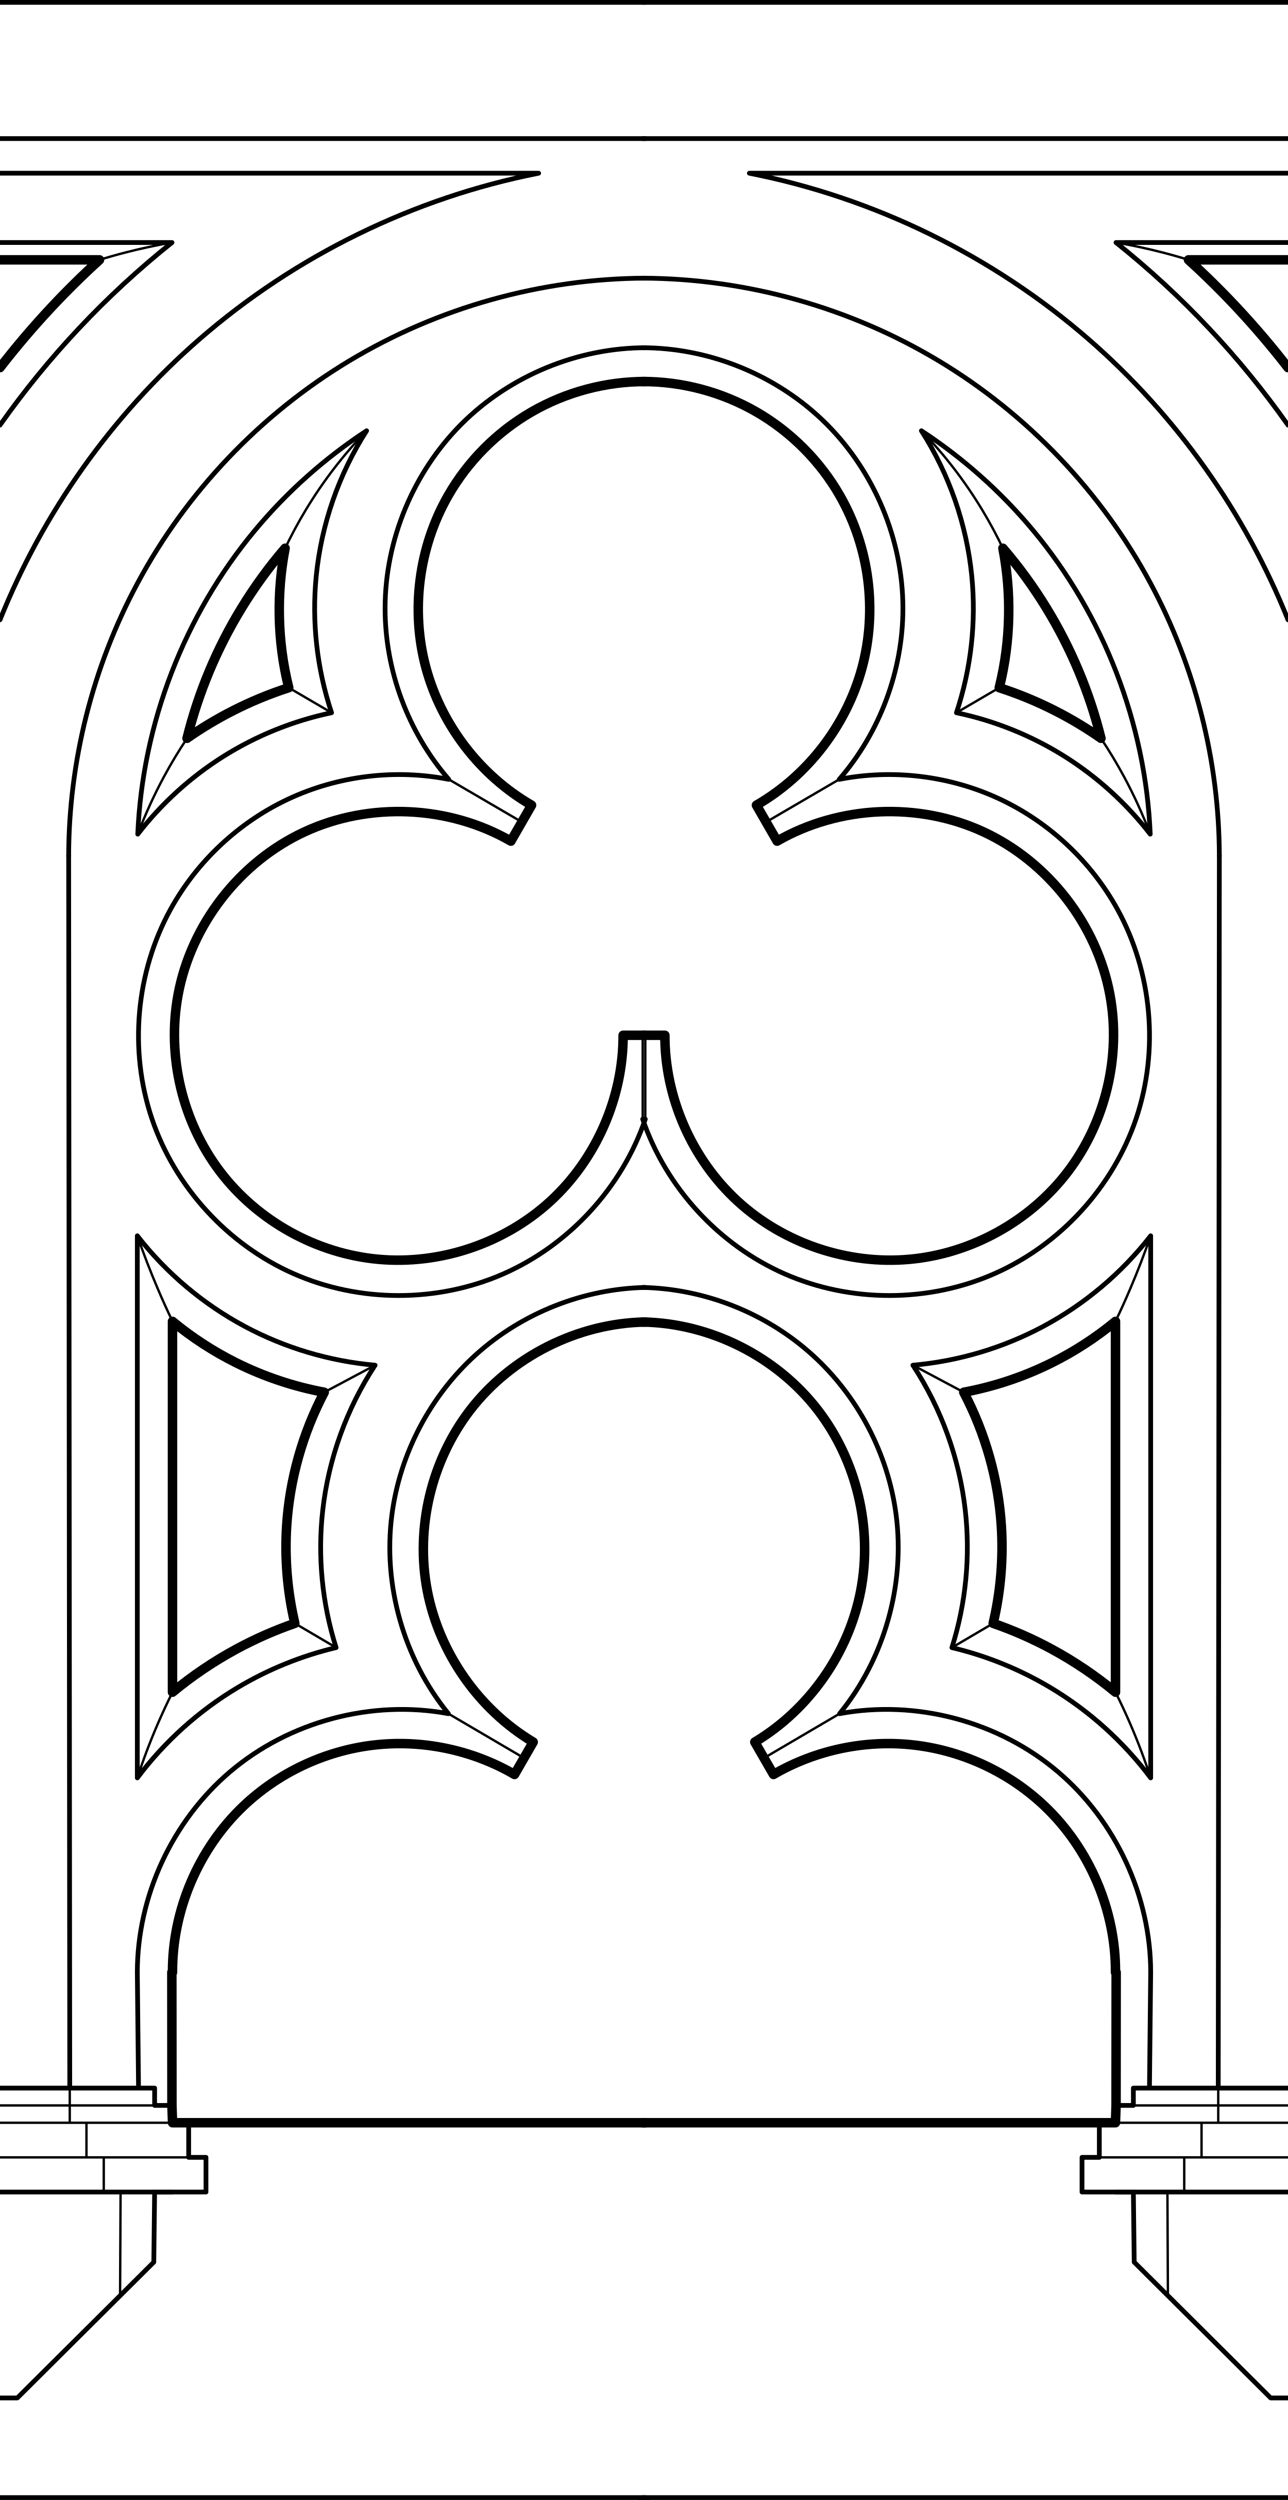<svg xmlns="http://www.w3.org/2000/svg" xmlns:xlink="http://www.w3.org/1999/xlink" width="256.519" height="497.534" viewBox="0 0 67.871 131.639"><use xlink:href="#a" transform="matrix(-1 0 0 1 67.871 0)"/><g id="a" fill="none" stroke="#000" stroke-linecap="round" stroke-linejoin="round"><g stroke-width=".125"><path d="M15.216 36.212l2.256 1.318M23.648 41.038l3.85 2.247M34.004 54.513v4.416M17.087 73.312l2.678-1.425M15.537 85.48l2.172 1.277M23.63 90.237l3.982 2.336M8.148 110.865H0M9.452 111.777H0M9.942 113.6H0M6.328 120.852l.026-5.426M5.468 115.426V113.6h-.912v-1.823h-.88v-1.825M7.26 43.924c.394-1.043.858-2.06 1.388-3.04.372-.688.775-1.358 1.21-2.008M15.024 28.87c.323-.677.68-1.337 1.065-1.98.912-1.518 1.998-2.933 3.228-4.208M7.236 65.072c.326.94.685 1.87 1.076 2.786.247.58.506 1.154.78 1.722M9.09 89.106c-.275.55-.534 1.107-.778 1.67-.403.93-.762 1.88-1.076 2.842M5.244 13.682c.45-.14.9-.267 1.357-.385.814-.21 1.636-.386 2.463-.527"/></g><g stroke-width=".25"><path d="M0 109.952h8.148M0 115.426h9.09M9.06 110.865h-.912v-.913H7.3l-.064-6.095M7.26 43.924c.242-5.814 2.448-11.53 6.175-16 1.688-2.025 3.678-3.798 5.883-5.242-1.466 2.29-2.383 4.93-2.653 7.634-.242 2.426.035 4.902.807 7.214-2.017.422-3.958 1.205-5.702 2.3-1.728 1.087-3.262 2.48-4.51 4.094z"/><path d="M34.038 18.31c-3.595-.003-7.168 1.473-9.713 4.01-2.544 2.54-4.03 6.11-4.033 9.704-.005 3.275 1.21 6.54 3.356 9.014-2.828-.555-5.83-.188-8.442 1.03s-4.82 3.282-6.215 5.805C7.158 51.196 6.79 55.295 8 58.893c1.212 3.596 3.987 6.636 7.46 8.17 3.47 1.535 7.586 1.54 11.062.016 3.476-1.526 6.26-4.558 7.482-8.15M7.236 65.072v28.546c1.436-1.913 3.248-3.543 5.304-4.767 1.603-.954 3.353-1.663 5.17-2.093-.736-2.325-.977-4.805-.704-7.228.305-2.717 1.26-5.358 2.76-7.643-2.397-.21-4.75-.91-6.87-2.044-2.192-1.173-4.133-2.81-5.66-4.77z"/><path d="M7.236 103.857c0-4.002 1.835-7.968 4.886-10.56 3.127-2.656 7.474-3.812 11.507-3.06-2.358-2.892-3.46-6.772-2.978-10.472.42-3.228 2.033-6.287 4.457-8.46 2.423-2.174 5.64-3.444 8.894-3.512M0 22.385c1.267-1.796 2.66-3.502 4.168-5.103 1.522-1.618 3.16-3.127 4.895-4.512H0"/><path d="M3.618 45.06c.012-4.977 1.267-9.946 3.618-14.33 2.58-4.813 6.48-8.91 11.158-11.723 4.678-2.814 10.124-4.337 15.584-4.36"/><path d="M3.676 109.952L3.618 45.06M0 7.297h34.004M0 32.637c2.267-5.657 5.897-10.762 10.494-14.762 5.066-4.408 11.3-7.46 17.89-8.754M0 9.12h28.383M0 126.268h.912l7.192-7.15.044-3.692h2.706V113.6h-.912v-1.823"/></g><g stroke-width=".5"><path d="M9.942 111.777h-.85l-.032-.912M0 0h34.004M0 131.64h34.004M9.857 38.876c.6-2.417 1.574-4.74 2.876-6.864.678-1.107 1.445-2.16 2.29-3.143-.227 1.18-.33 2.384-.304 3.586.024 1.265.19 2.528.496 3.756-1.013.327-2 .734-2.947 1.217-.838.425-1.644.91-2.413 1.446zM34.03 20.09c-2.102-.008-4.204.552-6.024 1.603-1.82 1.052-3.355 2.593-4.398 4.418-1.55 2.71-1.977 6.04-1.162 9.054.815 3.013 2.86 5.673 5.565 7.233l-1.09 1.893c-3.266-1.883-7.45-2.072-10.87-.49-3.42 1.58-5.988 4.888-6.67 8.595-.593 3.222.23 6.68 2.212 9.29 1.982 2.61 5.09 4.33 8.354 4.625 3.264.295 6.63-.842 9.048-3.054 2.417-2.212 3.847-5.466 3.84-8.743h1.17M9.09 69.58v19.526c1.048-.866 2.18-1.63 3.376-2.276.985-.532 2.013-.984 3.07-1.35-.394-1.68-.54-3.415-.43-5.134.158-2.45.838-4.863 1.98-7.034-1.61-.3-3.18-.825-4.647-1.556-1.195-.595-2.32-1.327-3.35-2.176zM9.09 103.857c-.015-3.26 1.368-6.503 3.73-8.748 1.865-1.773 4.313-2.92 6.868-3.218 2.555-.3 5.2.253 7.424 1.547l.985-1.707c-2.873-1.718-4.958-4.7-5.585-7.986-.627-3.288.214-6.827 2.253-9.482 2.173-2.828 5.673-4.59 9.24-4.65M9.06 110.865l-.005-7.008M0 13.682h5.244c-.87.79-1.71 1.617-2.514 2.475-.96 1.023-1.87 2.09-2.73 3.2M9.942 111.777h24.062"/></g></g></svg>